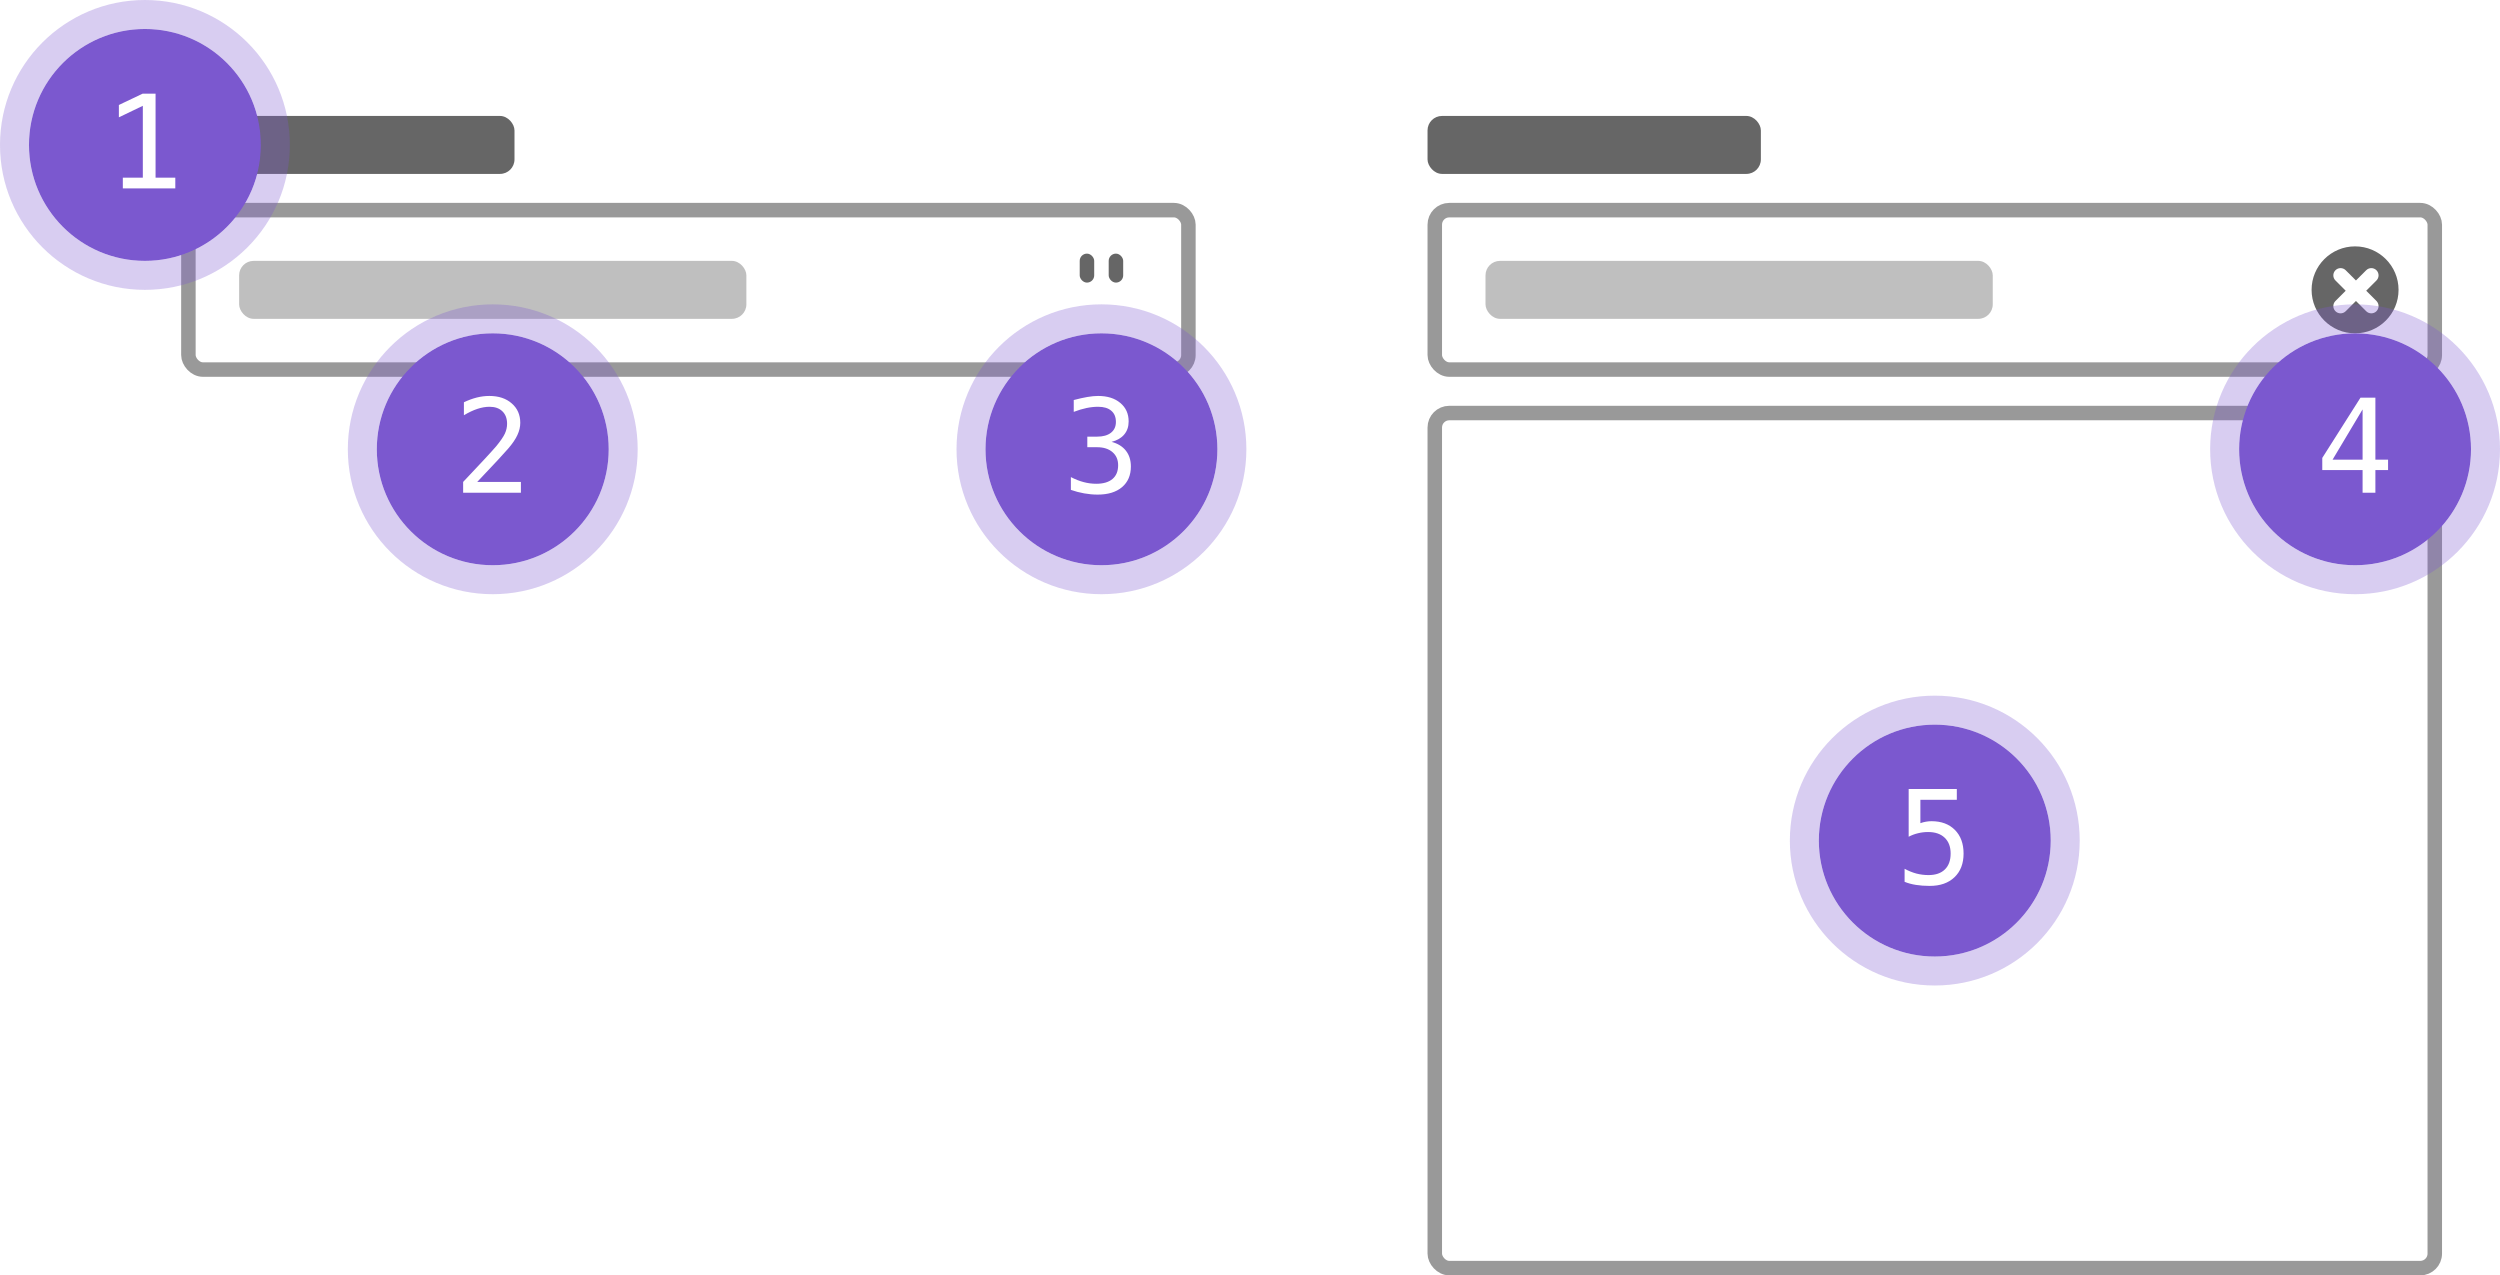<svg width="345" height="176" viewBox="0 0 345 176" fill="none" xmlns="http://www.w3.org/2000/svg">
<rect width="345" height="176" fill="white"/>
<rect x="26" y="29" width="138" height="22" rx="2" fill="white" stroke="#999999" stroke-width="2"/>
<rect x="198" y="29" width="138" height="22" rx="2" fill="white" stroke="#999999" stroke-width="2"/>
<circle cx="325" cy="40" r="6" fill="#666666"/>
<path d="M327.95 37.293C327.559 36.902 326.926 36.902 326.536 37.293L325.121 38.707L323.707 37.293C323.317 36.902 322.683 36.902 322.293 37.293C321.902 37.683 321.902 38.317 322.293 38.707L323.707 40.121L322.293 41.535C321.902 41.926 321.902 42.559 322.293 42.95C322.683 43.34 323.317 43.34 323.707 42.95L325.121 41.535L326.536 42.95C326.926 43.34 327.559 43.34 327.95 42.95C328.34 42.559 328.34 41.926 327.95 41.535L326.536 40.121L327.95 38.707C328.34 38.317 328.34 37.683 327.95 37.293Z" fill="white"/>
<rect x="198" y="57" width="138" height="118" rx="2" fill="white" stroke="#999999" stroke-width="2"/>
<rect x="25" y="16" width="46" height="8" rx="2" fill="#666666"/>
<rect x="33" y="36" width="70" height="8" rx="2" fill="#BFBFBF"/>
<rect x="205" y="36" width="70" height="8" rx="2" fill="#BFBFBF"/>
<rect x="197" y="16" width="46" height="8" rx="2" fill="#666666"/>
<circle cx="20" cy="20" r="16" fill="#7B58CF"/>
<circle cx="20" cy="20" r="18" stroke="#7B58CF" stroke-opacity="0.3" stroke-width="4"/>
<path d="M16.95 24.515H19.71V14.601L16.405 16.191V14.486L19.692 12.922H21.468V24.515H24.192V26H16.95V24.515Z" fill="white"/>
<circle cx="68" cy="62" r="16" fill="#7B58CF"/>
<circle cx="68" cy="62" r="18" stroke="#7B58CF" stroke-opacity="0.3" stroke-width="4"/>
<path d="M65.856 66.506H71.885V68H63.913V66.506C65.009 65.352 65.967 64.332 66.787 63.447C67.607 62.562 68.173 61.938 68.483 61.575C69.069 60.86 69.465 60.283 69.67 59.844C69.875 59.398 69.978 58.944 69.978 58.481C69.978 57.749 69.761 57.175 69.327 56.759C68.899 56.343 68.311 56.135 67.561 56.135C67.027 56.135 66.468 56.231 65.882 56.425C65.296 56.618 64.675 56.911 64.019 57.304V55.511C64.622 55.224 65.214 55.007 65.794 54.86C66.38 54.714 66.957 54.641 67.525 54.641C68.809 54.641 69.84 54.983 70.619 55.669C71.404 56.349 71.797 57.242 71.797 58.35C71.797 58.912 71.665 59.475 71.401 60.037C71.144 60.6 70.722 61.221 70.136 61.9C69.808 62.281 69.33 62.809 68.703 63.482C68.082 64.156 67.133 65.164 65.856 66.506Z" fill="white"/>
<circle cx="152" cy="62" r="16" fill="#7B58CF"/>
<circle cx="152" cy="62" r="18" stroke="#7B58CF" stroke-opacity="0.3" stroke-width="4"/>
<path d="M153.397 60.977C154.259 61.206 154.918 61.613 155.375 62.199C155.832 62.779 156.061 63.506 156.061 64.379C156.061 65.586 155.653 66.535 154.839 67.227C154.03 67.912 152.908 68.255 151.473 68.255C150.869 68.255 150.254 68.199 149.627 68.088C149 67.977 148.385 67.815 147.781 67.605V65.838C148.379 66.148 148.968 66.38 149.548 66.532C150.128 66.685 150.705 66.761 151.279 66.761C152.252 66.761 152.999 66.541 153.521 66.102C154.042 65.662 154.303 65.029 154.303 64.203C154.303 63.441 154.042 62.838 153.521 62.393C152.999 61.941 152.293 61.716 151.402 61.716H150.049V60.257H151.402C152.217 60.257 152.853 60.078 153.31 59.721C153.767 59.363 153.995 58.865 153.995 58.227C153.995 57.553 153.781 57.037 153.354 56.68C152.932 56.316 152.328 56.135 151.543 56.135C151.021 56.135 150.482 56.193 149.926 56.31C149.369 56.428 148.786 56.603 148.177 56.838V55.203C148.886 55.016 149.516 54.875 150.066 54.781C150.623 54.688 151.115 54.641 151.543 54.641C152.82 54.641 153.84 54.963 154.602 55.607C155.369 56.246 155.753 57.096 155.753 58.156C155.753 58.877 155.551 59.477 155.146 59.958C154.748 60.438 154.165 60.778 153.397 60.977Z" fill="white"/>
<circle cx="325" cy="62" r="16" fill="#7B58CF"/>
<circle cx="325" cy="62" r="18" stroke="#7B58CF" stroke-opacity="0.3" stroke-width="4"/>
<path d="M326.037 56.495L321.897 63.43H326.037V56.495ZM325.747 54.878H327.804V63.43H329.553V64.871H327.804V68H326.037V64.871H320.474V63.192L325.747 54.878Z" fill="white"/>
<circle cx="267" cy="116" r="16" fill="#7B58CF"/>
<circle cx="267" cy="116" r="18" stroke="#7B58CF" stroke-opacity="0.3" stroke-width="4"/>
<path d="M263.396 108.878H270.041V110.372H265.014V113.598C265.266 113.504 265.518 113.437 265.77 113.396C266.027 113.349 266.285 113.325 266.543 113.325C267.902 113.325 268.98 113.727 269.777 114.529C270.574 115.332 270.973 116.419 270.973 117.79C270.973 119.173 270.554 120.263 269.716 121.06C268.884 121.856 267.744 122.255 266.297 122.255C265.6 122.255 264.961 122.208 264.381 122.114C263.807 122.021 263.291 121.88 262.834 121.692V119.891C263.373 120.184 263.915 120.403 264.46 120.55C265.005 120.69 265.562 120.761 266.13 120.761C267.108 120.761 267.861 120.503 268.389 119.987C268.922 119.472 269.188 118.739 269.188 117.79C269.188 116.853 268.913 116.123 268.362 115.602C267.817 115.08 267.056 114.819 266.077 114.819C265.603 114.819 265.14 114.875 264.688 114.986C264.237 115.092 263.807 115.253 263.396 115.47V108.878Z" fill="white"/>
<mask id="path-25-inside-1" fill="white">
<rect x="147" y="37" width="10" height="8" rx="1"/>
</mask>
<rect x="147" y="37" width="10" height="8" rx="1" stroke="#666666" stroke-width="4" mask="url(#path-25-inside-1)"/>
<rect x="149" y="35" width="2" height="4" rx="1" fill="#666666"/>
<rect x="153" y="35" width="2" height="4" rx="1" fill="#666666"/>
</svg>
